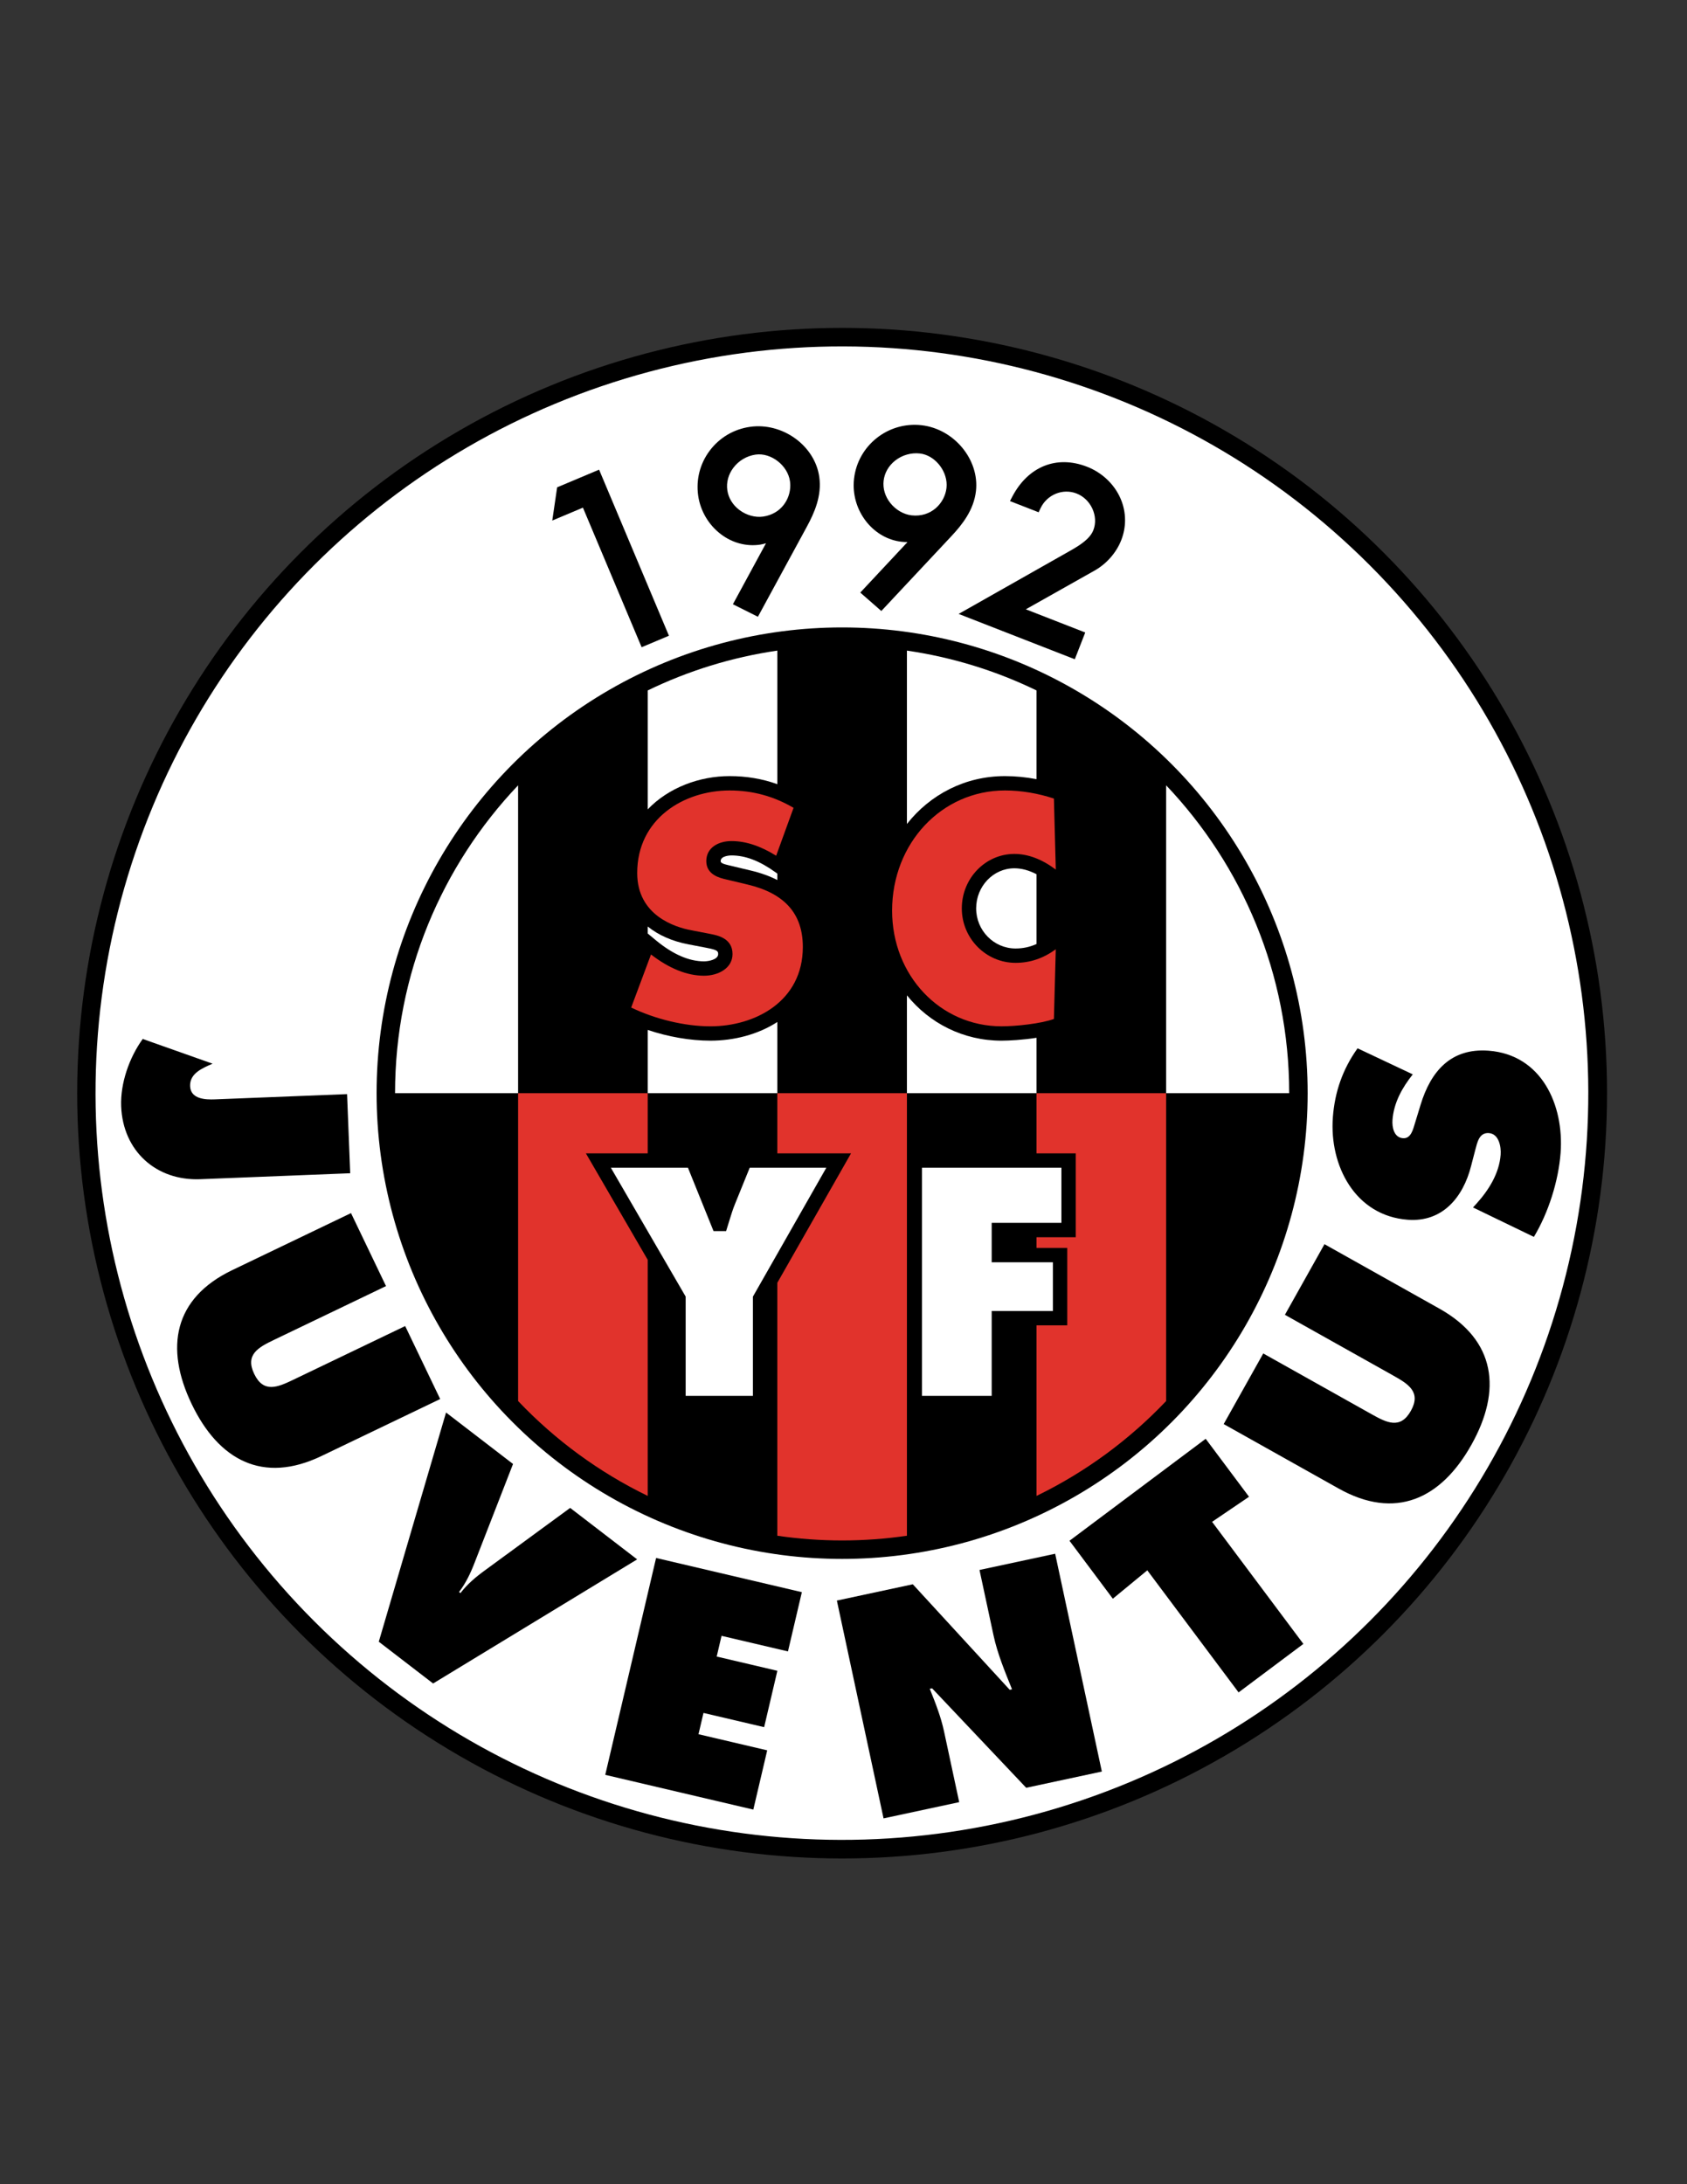 <?xml version="1.0" encoding="iso-8859-1"?>
<!-- Generator: Adobe Illustrator 24.0.1, SVG Export Plug-In . SVG Version: 6.00 Build 0)  -->
<svg version="1.1" id="Layer_1" xmlns="http://www.w3.org/2000/svg" xmlns:xlink="http://www.w3.org/1999/xlink" x="0px" y="0px"
	 viewBox="0 0 612 792" style="enable-background:new 0 0 612 792;" xml:space="preserve">
<rect x="0" y="0" width="612" height="792" fill="#333333" stroke="none"/>
<circle cx="305.5" cy="396.39" r="277.5"/>
<ellipse transform="matrix(0.707 -0.707 0.707 0.707 -190.811 332.121)" style="fill:#FFFFFF;" cx="305.5" cy="396.39" rx="270.804" ry="270.805"/>
<circle cx="305.5" cy="396.39" r="168.881"/>
<path d="M127.045,425.425l-54.38,2.158c-16.057,0.638-28.069-10.252-28.709-26.416c-0.332-8.349,2.942-17.699,7.822-24.435
	l25.337,8.967c-3.794,1.651-8.329,3.547-8.147,8.149c0.187,4.711,5.556,4.926,8.982,4.79l47.957-1.903L127.045,425.425z"/>
<path d="M159.685,507.296l-43.079,20.67c-21.249,10.196-37.304,1.503-47.083-18.878c-9.779-20.381-6.516-38.344,14.734-48.54
	l43.079-20.671l12.699,26.466l-40.567,19.466c-5.699,2.734-10.629,5.337-7.246,12.389c3.383,7.05,8.499,4.833,14.197,2.1
	l40.567-19.466L159.685,507.296z"/>
<path d="M231.141,565.438l-74.019,45l-19.709-15.143l24.402-83.113l24.298,18.666l-13.891,35.667
	c-1.48,3.86-3.215,7.526-5.696,10.754l0.51,0.392c2.48-3.229,5.575-5.85,8.924-8.274l30.882-22.614L231.141,565.438z"/>
<path d="M238.012,564.926l52.881,12.402l-5.039,21.484l-24.094-5.649l-1.761,7.51l22.008,5.161l-4.794,20.443l-22.007-5.161
	l-1.811,7.719l24.929,5.846l-5.039,21.486l-53.715-12.597L238.012,564.926z"/>
<path d="M303.594,580.372l27.55-5.906l35.157,38.26l0.838-0.18c-2.567-6.352-5.284-12.892-6.722-19.595l-5.077-23.675l27.445-5.885
	l16.936,78.982l-27.443,5.885l-34.14-36.067l-0.839,0.179c2.111,5.245,4.05,10.199,5.173,15.435l5.503,25.664l-27.445,5.885
	L303.594,580.372z"/>
<path d="M387.983,558.683l49.408-36.969l15.724,21.017l-13.401,9.091l33.116,44.262l-23.503,17.586l-33.117-44.263l-12.503,10.292
	L387.983,558.683z"/>
<path d="M480.485,451.146l41.68,23.364c20.559,11.524,22.676,29.658,11.623,49.376c-11.053,19.72-27.628,27.378-48.186,15.853
	l-41.68-23.362l14.354-25.606l39.25,22.001c5.513,3.091,10.478,5.627,14.301-1.194c3.824-6.822-0.93-9.734-6.444-12.824l-39.25-22
	L480.485,451.146z"/>
<path d="M534.369,437.829l1.286-1.407c4.452-4.932,8.235-10.987,8.738-17.718c0.217-2.884-0.614-7.566-4.247-7.838
	c-3.633-0.272-4.242,3.55-4.976,6.182l-1.508,5.795c-2.885,11.28-10.335,20.391-22.941,19.447
	c-19.124-1.431-28.503-19.644-27.192-37.165c0.688-9.188,3.563-17.46,8.962-25.005l20.026,9.449
	c-3.794,4.765-6.889,10.227-7.359,16.529c-0.192,2.565,0.489,6.376,3.801,6.623c2.992,0.225,3.691-3.377,4.393-5.579l1.991-6.513
	c3.705-12.184,11.001-20.663,24.676-19.64c19.229,1.439,27.427,19.672,26.123,37.085c-0.759,10.149-4.416,21.692-9.69,30.43
	L534.369,437.829z"/>
<path d="M215.792,170.951l-13.676,5.755l-1.765,12.045c0,0,8.918-3.752,11.119-4.679c1.221,2.901,21.298,50.617,21.298,50.617
	l9.905-4.168l-25.338-60.219L215.792,170.951z"/>
<path d="M272.106,154.773c-5.882,0.834-11.08,3.899-14.635,8.631c-3.53,4.696-5.018,10.493-4.19,16.322
	c0.786,5.544,3.817,10.662,8.316,14.043c4.137,3.109,9.137,4.435,14.081,3.733c0.832-0.118,1.49-0.329,2.203-0.509
	c-2.934,5.405-12.001,22.111-12.001,22.111l9.072,4.538l17.695-32.552c2.803-5.131,5.539-11.307,4.563-18.179
	C295.603,161.581,283.872,153.104,272.106,154.773z M276.806,187.319c-2.839,0.402-6.041-0.489-8.565-2.387
	c-2.431-1.827-3.99-4.385-4.39-7.204c-0.4-2.816,0.378-5.694,2.19-8.106c1.943-2.585,4.886-4.327,8.074-4.779
	c5.591-0.792,11.65,3.902,12.467,9.66c0.073,0.512,0.109,1.031,0.109,1.552C286.691,181.136,283.259,186.403,276.806,187.319z"/>
<path d="M334.329,154.188c-12.131-1.388-23.124,7.316-24.509,19.402c-0.091,0.8-0.136,1.596-0.136,2.385
	c0,10.238,7.491,19.338,17.328,20.463c0.781,0.089,1.499,0.124,2.192,0.134c-4.262,4.556-17.118,18.3-17.118,18.3l7.636,6.678
	l25.33-27.04c4.006-4.259,8.209-9.544,8.998-16.44C355.352,166.698,346.135,155.538,334.329,154.188z M343.364,176.93
	c-0.633,5.526-5.553,10.754-12.691,9.937c-2.85-0.326-5.722-1.997-7.687-4.469c-1.892-2.38-2.755-5.249-2.432-8.077
	c0.323-2.826,1.803-5.415,4.163-7.292c2.531-2.012,5.818-2.956,9.018-2.589c5.254,0.601,9.69,5.962,9.69,11.387
	C343.427,176.195,343.406,176.563,343.364,176.93z"/>
<path d="M406.471,180.699c-2.263-5.158-6.683-9.333-12.125-11.456c-10.966-4.279-21.345-0.141-27.088,10.795l-0.87,1.657
	l10.404,4.059l0.664-1.42c2.329-4.978,8.084-7.344,13.104-5.386c5.208,2.032,8.05,8.239,6.082,13.283
	c-1.258,3.223-5.012,5.556-8.431,7.488l-40.441,22.893l42.139,16.44l3.788-9.706c0,0-16.697-6.514-21.55-8.408
	c4.879-2.748,24.968-14.061,24.968-14.061c4.366-2.475,7.884-6.501,9.657-11.048c0.914-2.34,1.368-4.781,1.368-7.216
	C408.14,185.921,407.582,183.234,406.471,180.699z"/>
<path style="fill:#FFFFFF;" d="M187.953,284.76c-27.648,29.099-44.638,68.417-44.638,111.63h44.638V284.76z"/>
<path style="fill:#FFFFFF;" d="M467.685,396.39c0-43.212-16.99-82.53-44.638-111.63v111.63H467.685z"/>
<path style="fill:#FFFFFF;" d="M264.684,281.42c6.136,0,11.864,0.978,17.307,2.926v-48.432
	c-16.616,2.424-32.425,7.369-47.018,14.446v43.128C242.532,285.565,253.802,281.42,264.684,281.42z"/>
<path style="fill:#FFFFFF;" d="M265.347,310.185c-0.16,0-3.915,0.023-3.915,2.061c0,0.642,0.761,1.013,3.255,1.587l7.666,1.826
	c3.626,0.858,6.824,2.015,9.637,3.44v-2.327l-0.598-0.429C275.548,312.141,270.449,310.185,265.347,310.185z"/>
<path style="fill:#FFFFFF;" d="M255.403,348.592c1.674,0,5.13-0.646,5.13-2.643c0-1.042-0.328-1.5-3.801-2.176
	c0,0-0.872-0.174-0.825-0.165l-6.066-1.164c-5.994-1.124-10.999-3.366-14.87-6.494v2.539l3.189,2.645
	C244.206,346.082,250.008,348.592,255.403,348.592z"/>
<path style="fill:#FFFFFF;" d="M234.972,373.459v22.931h47.018v-25.809c-7.043,4.576-15.798,6.775-24.267,6.775
	C250.36,377.356,242.384,375.939,234.972,373.459z"/>
<path style="fill:#FFFFFF;" d="M329.009,360.912v35.478h47.02v-20.083c-4.876,0.759-9.902,1.049-12.688,1.049
	C349.426,377.356,337.185,371.028,329.009,360.912z"/>
<path style="fill:#FFFFFF;" d="M354.125,329.388c0,8.017,6.414,14.539,14.299,14.539c2.681,0,5.189-0.542,7.604-1.622v-25.303
	c-2.735-1.424-5.426-2.153-8.047-2.153C360.342,314.85,354.125,321.371,354.125,329.388z"/>
<path style="fill:#FFFFFF;" d="M364.559,281.42c3.798,0,7.66,0.384,11.47,1.109V250.36c-14.594-7.077-30.402-12.023-47.02-14.446
	v62.871C337.406,288.112,350.106,281.42,364.559,281.42z"/>
<path style="fill:#E1332C;" d="M281.991,418.222h22.255h4.479c0,0-18.664,32.76-26.735,46.927v91.716
	c7.678,1.12,15.525,1.71,23.509,1.71c7.983,0,15.831-0.59,23.509-1.71V396.39h-47.018V418.222z"/>
<path style="fill:#E1332C;" d="M376.028,396.39v21.832h11.629h2.604v30.397c0,0-7.347,0-14.233,0v3.889c5.628,0,11.141,0,11.141,0
	v28.064c0,0-5.513,0-11.141,0v61.849c17.698-8.584,33.611-20.291,47.019-34.4V396.39H376.028z"/>
<path style="fill:#E1332C;" d="M234.972,418.222V396.39h-47.019v111.63c13.407,14.111,29.32,25.816,47.019,34.4v-85.601
	c-9.172-15.792-22.418-38.598-22.418-38.598H234.972z"/>
<path style="fill:#E1332C;" d="M265.741,345.948c0-5.728-5.413-6.782-8.014-7.288l-0.791-0.158l-6.124-1.176
	c-5.915-1.108-19.651-5.348-19.651-20.766c0-19.65,16.864-29.932,33.523-29.932c8.477,0,16.071,2.129,23.197,6.295
	c-1.064,2.927-4.832,13.303-6.309,17.369c-5.611-3.497-10.957-5.316-16.225-5.316c-4.54,0-9.122,2.248-9.122,7.269
	c0,4.982,4.926,6.117,7.294,6.663l7.632,1.817c13.523,3.2,20.096,10.61,20.096,22.656c0,19.765-17.377,28.767-33.522,28.767
	c-9.34,0-20.09-2.629-28.748-6.812c1.199-3.208,5.522-14.78,7.188-19.237c6.56,5.048,13.025,7.701,19.24,7.701
	C260.541,353.8,265.741,351.103,265.741,345.948z"/>
<path style="fill:#E1332C;" d="M323.631,330.205c0-24.435,17.978-43.577,40.928-43.577c5.931,0,12.025,1.041,17.771,2.934
	c0.073,2.695,0.485,18.313,0.683,25.754c-4.995-3.747-10.034-5.674-15.03-5.674c-10.511,0-19.063,8.858-19.063,19.746
	c0,10.889,8.75,19.747,19.506,19.747l0,0c5.254,0,10.064-1.629,14.582-4.917c-0.2,7.46-0.612,22.794-0.68,25.268
	c-4.737,1.714-13.813,2.662-18.985,2.662C341.074,372.148,323.631,353.725,323.631,330.205z"/>
<path style="fill:#FFFFFF;" d="M299.766,423.43c-3.773,6.622-26.627,46.734-26.627,46.734s0,31.471,0,35.987
	c-3.915,0-20.485,0-24.399,0c0-4.517,0-35.998,0-35.998s-23.277-40.076-27.138-46.724c6.413,0,25.247,0,27.969,0
	c1.136,2.812,9.281,22.973,9.281,22.973h4.559l1.17-3.777c0.657-2.143,1.277-4.163,2.081-6.113c0,0,4.266-10.512,5.311-13.082
	C274.688,423.43,293.411,423.43,299.766,423.43z"/>
<path style="fill:#FFFFFF;" d="M385.054,423.43c0,3.704,0,16.277,0,19.982c-4.19,0-25.298,0-25.298,0v14.304c0,0,18.147,0,22.206,0
	c0,3.563,0,14.086,0,17.648c-4.059,0-22.206,0-22.206,0s0,26.424,0,30.788c-3.949,0-21.337,0-25.286,0c0-4.755,0-77.967,0-82.722
	C338.972,423.43,380.552,423.43,385.054,423.43z"/>
</svg>
